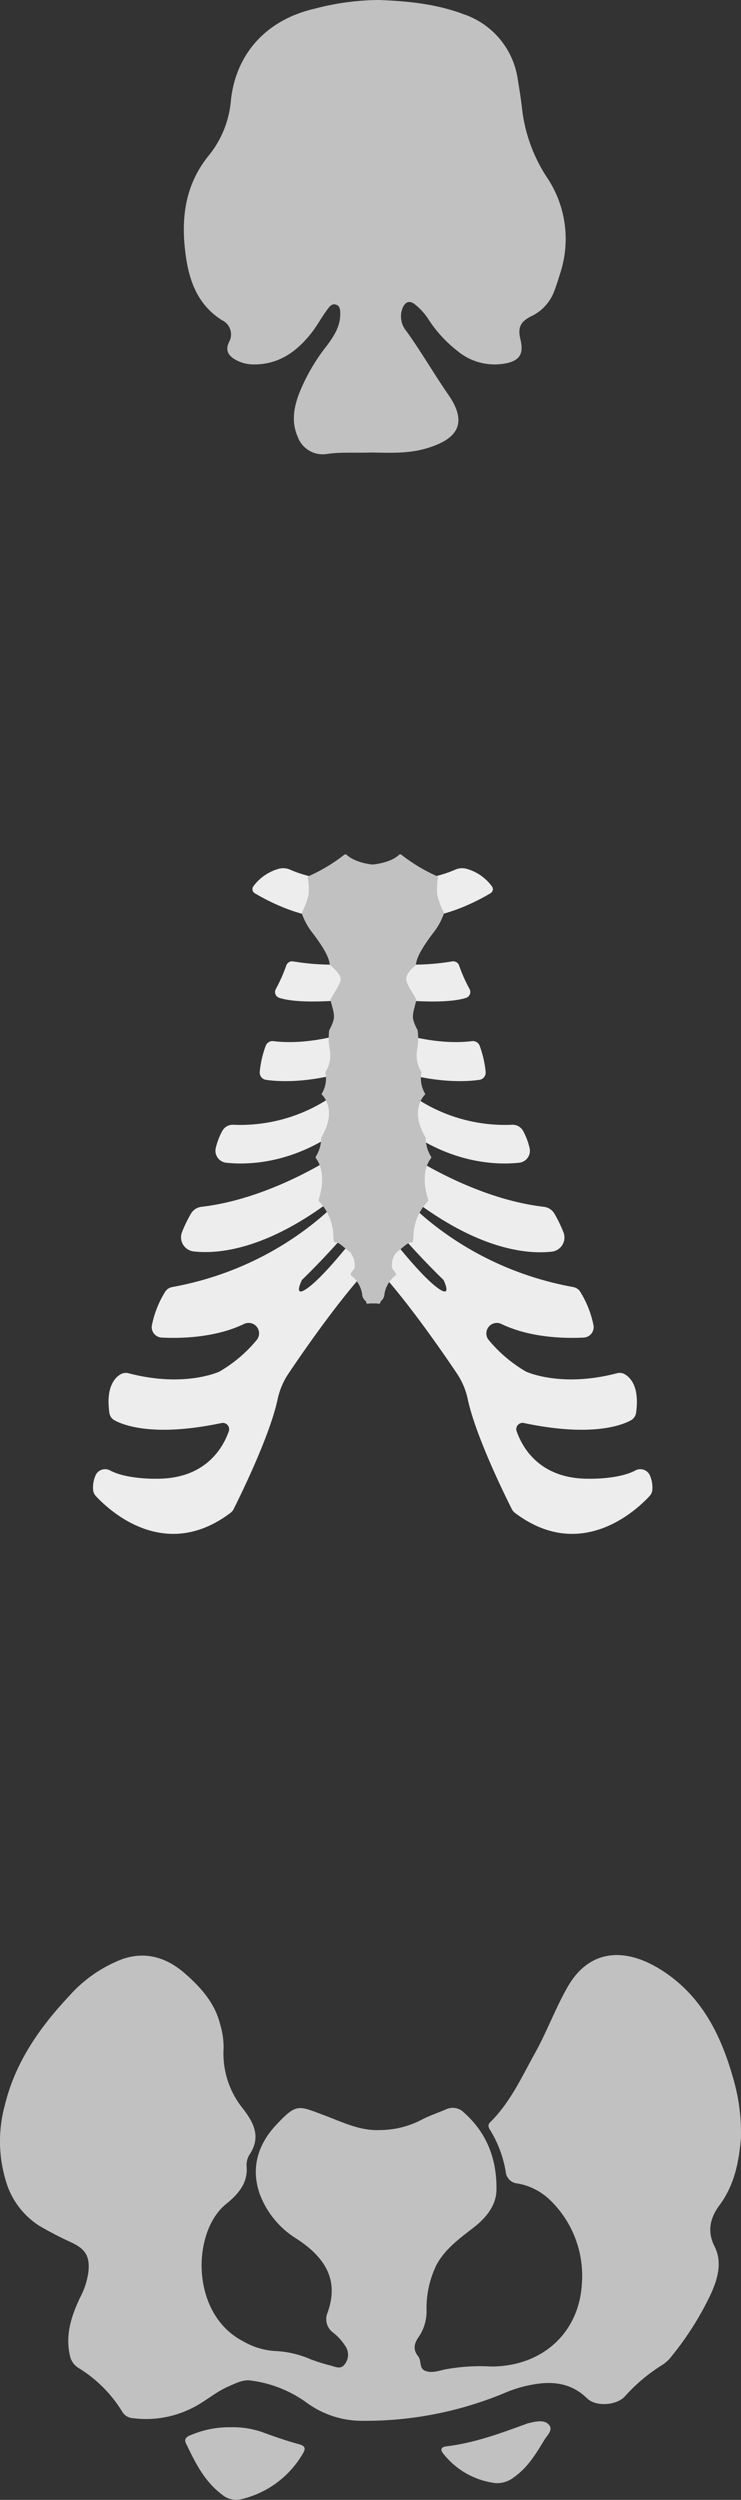 <svg xmlns="http://www.w3.org/2000/svg" viewBox="0 0 141.56 477.43">
    <rect x="0" y="0" width="141.56" height="477.43" fill="#333333" stroke="none"/>
    <defs>
        <style>.cls-1{fill:#eeeded;}.cls-2{fill:#c2c1c1;}.cls-3{fill:#c1c1c1;}</style>
    </defs>
    <title>hämatologie</title>
    <g id="Ebene_2" data-name="Ebene 2">
        <g id="Frau">
            <g id="hämatologie">
                <path class="cls-1" d="M89.38,166a9,9,0,0,1,4.61,3.3.9.9,0,0,1-.28,1.29c-2.12,1.27-8.38,4.68-14.3,4.71-7.27,0,.52-7.41.52-7.41a23.07,23.07,0,0,0,6.94-1.76A3.31,3.31,0,0,1,89.38,166Z"/>
                <path class="cls-1" d="M87.7,184.37a29.72,29.72,0,0,0,2,4.51,1.18,1.18,0,0,1-.65,1.69c-1.67.55-5.49,1.11-14.13.27l.09-6.77a45.78,45.78,0,0,0,11.37-.46A1.19,1.19,0,0,1,87.7,184.37Z"/>
                <path class="cls-1" d="M91.64,199.73a20.14,20.14,0,0,1,1.14,5,1.4,1.4,0,0,1-1.19,1.5c-2.55.37-8.91.76-17.84-2.33l-.36-7.55s8.61,3.49,16.77,2.49A1.39,1.39,0,0,1,91.64,199.73Z"/>
                <path class="cls-1" d="M99.94,216a12.89,12.89,0,0,1,1.24,3.29,2.29,2.29,0,0,1-2,2.77c-4.26.46-14.23.34-24.45-8.51l.09-7.59a30.83,30.83,0,0,0,23,8.85A2.28,2.28,0,0,1,99.94,216Z"/>
                <path class="cls-1" d="M105.94,231.82a27.4,27.4,0,0,1,1.71,3.54,2.72,2.72,0,0,1-2.22,3.68c-4.63.53-14.64-.21-28.66-11.63l.64-7.31s12.65,8.77,26.5,10.38A2.72,2.72,0,0,1,105.94,231.82Z"/>
                <path class="cls-1" d="M110.82,246.66a19.21,19.21,0,0,1,2.58,6.55,2,2,0,0,1-1.86,2.24c-3.2.17-10.08.15-15.79-2.61a2,2,0,0,0-2.45,3,26.54,26.54,0,0,0,7,6,2.19,2.19,0,0,0,.3.16c1.1.46,7.46,2.84,17.27.26a2,2,0,0,1,1.44.17c1.13.63,2.89,2.42,2.21,7.37a2,2,0,0,1-1,1.46c-2,1.09-7.93,3.15-20.44.51a1.2,1.2,0,0,0-1.38,1.58c1.13,3.2,4.48,9.12,13.82,9.06,0,0,5.62.15,8.88-1.59a2,2,0,0,1,2.66.76,5.69,5.69,0,0,1,.57,2.81,2,2,0,0,1-.53,1.32c-2.38,2.58-13.08,12.79-25.74,3.21a2.07,2.07,0,0,1-.58-.7c-1.16-2.3-6.92-13.93-8.42-21a14,14,0,0,0-2.06-4.89c-3.17-4.72-10.13-14.74-15.92-20.81l2.37-6.4s5.86,7.68,9.42,10.52,1.56-1.19,1.56-1.19a144.81,144.81,0,0,1-11.07-12.07c-3.93-5.12.92-6.58.92-6.58s11.42,15.71,34.9,20A2,2,0,0,1,110.82,246.66Z"/>
                <path class="cls-1" d="M53,166a9,9,0,0,0-4.62,3.3.91.91,0,0,0,.29,1.29c2.12,1.27,8.38,4.68,14.3,4.71,7.26,0-.52-7.41-.52-7.41a23.07,23.07,0,0,1-6.94-1.76A3.31,3.31,0,0,0,53,166Z"/>
                <path class="cls-1" d="M54.7,184.37a30.76,30.76,0,0,1-2,4.51,1.17,1.17,0,0,0,.65,1.69c1.66.55,5.49,1.11,14.12.27l-.09-6.77A45.7,45.7,0,0,1,56,183.61,1.18,1.18,0,0,0,54.7,184.37Z"/>
                <path class="cls-1" d="M50.76,199.73a19.69,19.69,0,0,0-1.14,5,1.4,1.4,0,0,0,1.19,1.5c2.54.37,8.91.76,17.83-2.33l.37-7.55s-8.61,3.49-16.77,2.49A1.39,1.39,0,0,0,50.76,199.73Z"/>
                <path class="cls-1" d="M42.46,216a12.87,12.87,0,0,0-1.25,3.29,2.3,2.3,0,0,0,2,2.77c4.26.46,14.22.34,24.45-8.51l-.09-7.59a30.86,30.86,0,0,1-23,8.85A2.28,2.28,0,0,0,42.46,216Z"/>
                <path class="cls-1" d="M36.46,231.82a26.15,26.15,0,0,0-1.71,3.54A2.72,2.72,0,0,0,37,239c4.63.53,14.64-.21,28.66-11.63L65,220.1s-12.65,8.77-26.51,10.38A2.68,2.68,0,0,0,36.46,231.82Z"/>
                <path class="cls-1" d="M31.58,246.66A19.21,19.21,0,0,0,29,253.21a2,2,0,0,0,1.85,2.24c3.2.17,10.09.15,15.79-2.61a2,2,0,0,1,2.46,3,26.45,26.45,0,0,1-7,6,1.43,1.43,0,0,1-.3.16c-1.09.46-7.45,2.84-17.27.26a2,2,0,0,0-1.43.17c-1.13.63-2.9,2.42-2.21,7.37a1.92,1.92,0,0,0,1,1.46c2,1.09,7.93,3.15,20.44.51a1.21,1.21,0,0,1,1.38,1.58c-1.13,3.2-4.48,9.12-13.83,9.06,0,0-5.61.15-8.87-1.59a2,2,0,0,0-2.66.76,5.58,5.58,0,0,0-.57,2.81,2,2,0,0,0,.52,1.32c2.38,2.58,13.09,12.79,25.74,3.21a2,2,0,0,0,.59-.7c1.15-2.3,6.91-13.93,8.41-21a14,14,0,0,1,2.07-4.89c3.17-4.72,10.13-14.74,15.92-20.81l-2.38-6.4s-5.85,7.68-9.42,10.52-1.55-1.19-1.55-1.19a145.43,145.43,0,0,0,11.06-12.07c3.94-5.12-.91-6.58-.91-6.58s-11.43,15.71-34.9,20A2,2,0,0,0,31.58,246.66Z"/>
                <path class="cls-2" d="M79.38,184.35a.3.3,0,0,0,.1-.2c.12-1.41,1.41-3.49,3.19-5.86a12.74,12.74,0,0,0,2.13-3.81.31.31,0,0,0,0-.19,14.83,14.83,0,0,1-1.29-3.48,15.47,15.47,0,0,1,.14-3.19.28.28,0,0,0-.19-.3,32.68,32.68,0,0,1-6.78-4.08.35.35,0,0,0-.43,0c-1.61,1.52-4.64,1.83-5,1.86H71.2c-.33,0-3.36-.34-5-1.86a.35.35,0,0,0-.43,0A32.83,32.83,0,0,1,59,167.32a.29.29,0,0,0-.19.3,15.39,15.39,0,0,1,.15,3.19,14.83,14.83,0,0,1-1.29,3.48.25.25,0,0,0,0,.19,12.74,12.74,0,0,0,2.13,3.81c1.78,2.37,3.07,4.45,3.18,5.86a.27.27,0,0,0,.11.2c.4.33,1.89,1.62,2,2.53s-1.43,2.87-1.94,4.05c-.05.11.6,2.22.6,2.58s.39,1-.87,3.27a.29.29,0,0,0,0,.1,11.55,11.55,0,0,0,.11,3.56,5.9,5.9,0,0,1-.82,4.3.28.28,0,0,0,0,.18,5.47,5.47,0,0,1-.64,3.84.27.27,0,0,0,0,.34c.63.65,2.72,3.34-.18,8.19a.65.65,0,0,0,0,.13,6.6,6.6,0,0,1-1,3.44.29.29,0,0,0,0,.35c.51.64,2.07,3.1.52,7.94a.29.29,0,0,0,.07.28,9.89,9.89,0,0,1,2.75,6.81,4.43,4.43,0,0,0,.12.84.32.32,0,0,0,.37.23c.36-.07.7.17,2.87,2l0,.06a4.07,4.07,0,0,1,.69,2.81.37.37,0,0,1-.07.14,4.42,4.42,0,0,0-.67.95.27.27,0,0,0,.08.32,5.58,5.58,0,0,1,2.1,3.5,1.85,1.85,0,0,0,.67,1.39.23.23,0,0,1,.1.22h0a.32.32,0,0,0,.36.29l.38-.06h1.25l.39.06a.31.31,0,0,0,.35-.29h0a.29.29,0,0,1,.1-.22,1.85,1.85,0,0,0,.67-1.39,5.62,5.62,0,0,1,2.1-3.5.27.27,0,0,0,.09-.32,4.8,4.8,0,0,0-.67-.95.27.27,0,0,1-.07-.14,4,4,0,0,1,.68-2.81l.05-.06c2.18-1.84,2.52-2.08,2.88-2a.31.31,0,0,0,.36-.23,4.43,4.43,0,0,0,.12-.84,9.89,9.89,0,0,1,2.75-6.81.25.25,0,0,0,.07-.28c-1.55-4.84,0-7.3.52-7.94a.27.27,0,0,0,0-.35,6.69,6.69,0,0,1-1-3.44.33.33,0,0,0,0-.13c-2.89-4.85-.8-7.54-.18-8.19a.26.26,0,0,0,0-.34,5.59,5.59,0,0,1-.64-3.84.19.19,0,0,0,0-.18,6,6,0,0,1-.81-4.3,11.77,11.77,0,0,0,.1-3.56.17.17,0,0,0,0-.1c-1.26-2.29-.86-2.9-.86-3.27s.64-2.47.59-2.58c-.51-1.18-2-3-1.93-4.05S79,184.68,79.38,184.35Z"/>
                <path class="cls-3" d="M42.44,61.17a3,3,0,0,1,1.28,4.23c-.75,1.59,0,2.66,1.48,3.41a6.81,6.81,0,0,0,2.84.78c5.05.19,8.61-2.36,11.5-6.06,1.09-1.39,1.92-3,3-4.42.37-.51.85-1.2,1.66-.93S65,59.29,65,60c0,2.34-1.22,4.2-2.54,6a36.38,36.38,0,0,0-5.33,9.18c-1,2.69-1.49,5.36-.28,8.18a5.08,5.08,0,0,0,5.38,3.37c2.86-.44,5.72-.19,8.57-.31,3.55.06,7.11.24,10.57-.76,5.7-1.66,8.26-4.56,4.27-10.29-2.76-4-5.17-8.19-8-12.13a4.35,4.35,0,0,1-.76-4.34c.56-1.37,1.45-1.6,2.56-.63a12.07,12.07,0,0,1,2.34,2.6A24.27,24.27,0,0,0,87.36,67a11.11,11.11,0,0,0,9.08,2.43c2.81-.49,3.65-1.84,3-4.53-.55-2.31-.11-3.39,2-4.48a8.61,8.61,0,0,0,4.35-4.58c.45-1.13.81-2.3,1.17-3.47a21.09,21.09,0,0,0-2.23-18.13,30.14,30.14,0,0,1-4.92-12.84c-.22-2-.52-4-.86-6A15.45,15.45,0,0,0,88.59,2.72C83.32.73,77.83.2,72.31,0A48.77,48.77,0,0,0,60.16,1.65C51,3.72,45,10.2,44.1,19.31A19.25,19.25,0,0,1,39.88,29.7c-4.74,5.83-5.38,12.57-4.32,19.61C36.29,54.11,38,58.38,42.44,61.17Z"/>
                <path class="cls-3" d="M101,462.77l-.19.05c-5,1.82-10.07,3.73-15.49,4.38-1.18.14-1.23.71-.57,1.48a15,15,0,0,0,10,5.56,5.27,5.27,0,0,0,3.48-1.17c2.6-1.84,4.18-4.46,5.75-7.07.53-.88,1.77-1.93.87-2.94S102.3,462.47,101,462.77Z"/>
                <path class="cls-3" d="M102.85,455.24c3.52-.46,6.69.23,9.29,2.79,1.68,1.65,5.67,1.4,7.28-.41a32.57,32.57,0,0,1,7.16-6A6.82,6.82,0,0,0,128.3,450a58.63,58.63,0,0,0,7.21-11.28c1.45-3,2.63-6.47,1-9.69-1.52-3-.76-5.59.95-7.89,3.17-4.27,3.73-9.1,4.08-12.64A37.2,37.2,0,0,0,140,396.68c-2.4-8.39-6.24-16-14.22-20.79-6.26-3.76-13.09-3.85-17.35,3.59-2.34,4.09-3.93,8.5-6.22,12.61-2.55,4.58-4.69,9.38-8.53,13.18-.57.56-.37,1.05,0,1.6a22.13,22.13,0,0,1,2.93,7.88A2.45,2.45,0,0,0,98.83,417a11.82,11.82,0,0,1,6.22,3.14,20.09,20.09,0,0,1,6.1,16.15c-.57,9.26-7.56,15.64-17.25,15.67a36.93,36.93,0,0,0-9,.58c-1.16.28-2.5.71-3.68.24s-.67-1.84-1.27-2.67a.78.78,0,0,0-.1-.15c-1-1.25-.72-2.45.13-3.64a8.68,8.68,0,0,0,1.51-5.07,18.86,18.86,0,0,1,1.88-8.67c1.67-3.11,4.45-5.09,7.16-7.2,2.38-1.85,4.25-4.21,4.31-7.08.11-5.67-1.67-10.82-6.19-14.82a3,3,0,0,0-3.45-.63c-1.59.69-3.28,1.23-4.79,2.05a17.33,17.33,0,0,1-7.72,1.9C68.82,407,65.48,405.31,62,404c-5-1.85-5.28-2.42-9.26,1.84-3.41,3.64-4.83,8.09-3.18,13a17,17,0,0,0,7.13,8.74c5.39,3.52,8.24,7.9,5.8,14.32a3.18,3.18,0,0,0,1.13,3.57,10.27,10.27,0,0,1,2.52,2.86,2.92,2.92,0,0,1-.3,3.22c-.74,1-1.72.49-2.58.25a34.28,34.28,0,0,1-3.92-1.22A18.91,18.91,0,0,0,52.47,449a13.77,13.77,0,0,1-6-1.85c-10.15-5.22-9.83-20.94-3.28-26.22,2.24-1.81,4.17-3.94,3.93-7.12a3.76,3.76,0,0,1,.51-2.26c2.22-3.31,1-5.95-1.21-8.83a16.69,16.69,0,0,1-3.7-11.59,15.25,15.25,0,0,0-.63-4.4c-1-4.17-3.73-7.21-6.95-10-3.43-2.92-7.4-4.1-11.76-2.58a25.9,25.9,0,0,0-10.22,7.11C7.48,387.3,2.86,394,.92,402.07a26.1,26.1,0,0,0,.2,14.45,15.11,15.11,0,0,0,6.36,8.55,69.63,69.63,0,0,0,6.42,3.32c2.52,1.24,3.26,2.67,3,5.38a14.33,14.33,0,0,1-1.56,4.94c-1.68,3.53-2.88,7.11-2,11.08a3.58,3.58,0,0,0,1.65,2.44,25.22,25.22,0,0,1,8.35,8.34,2.54,2.54,0,0,0,2.1,1.26,19.46,19.46,0,0,0,10.92-1.77c2.62-1.19,4.69-3.18,7.32-4.31,1.36-.58,2.71-1.34,4.26-1.11a23.23,23.23,0,0,1,10.61,4.2,17.92,17.92,0,0,0,11,3.49,69,69,0,0,0,27-5.38A24.21,24.21,0,0,1,102.85,455.24Z"/>
                <path class="cls-3" d="M42.42,476.42a4.13,4.13,0,0,0,3.59.9,18.46,18.46,0,0,0,11.85-8.74c.6-1,.44-1.47-.81-1.8-2.16-.59-4.28-1.31-6.38-2.08a17,17,0,0,0-6.58-1.14A18.68,18.68,0,0,0,36.58,465c-.74.28-1.52.66-1.06,1.62C37.26,470.22,39,473.87,42.42,476.42Z"/>
            </g>
        </g>
    </g>
</svg>